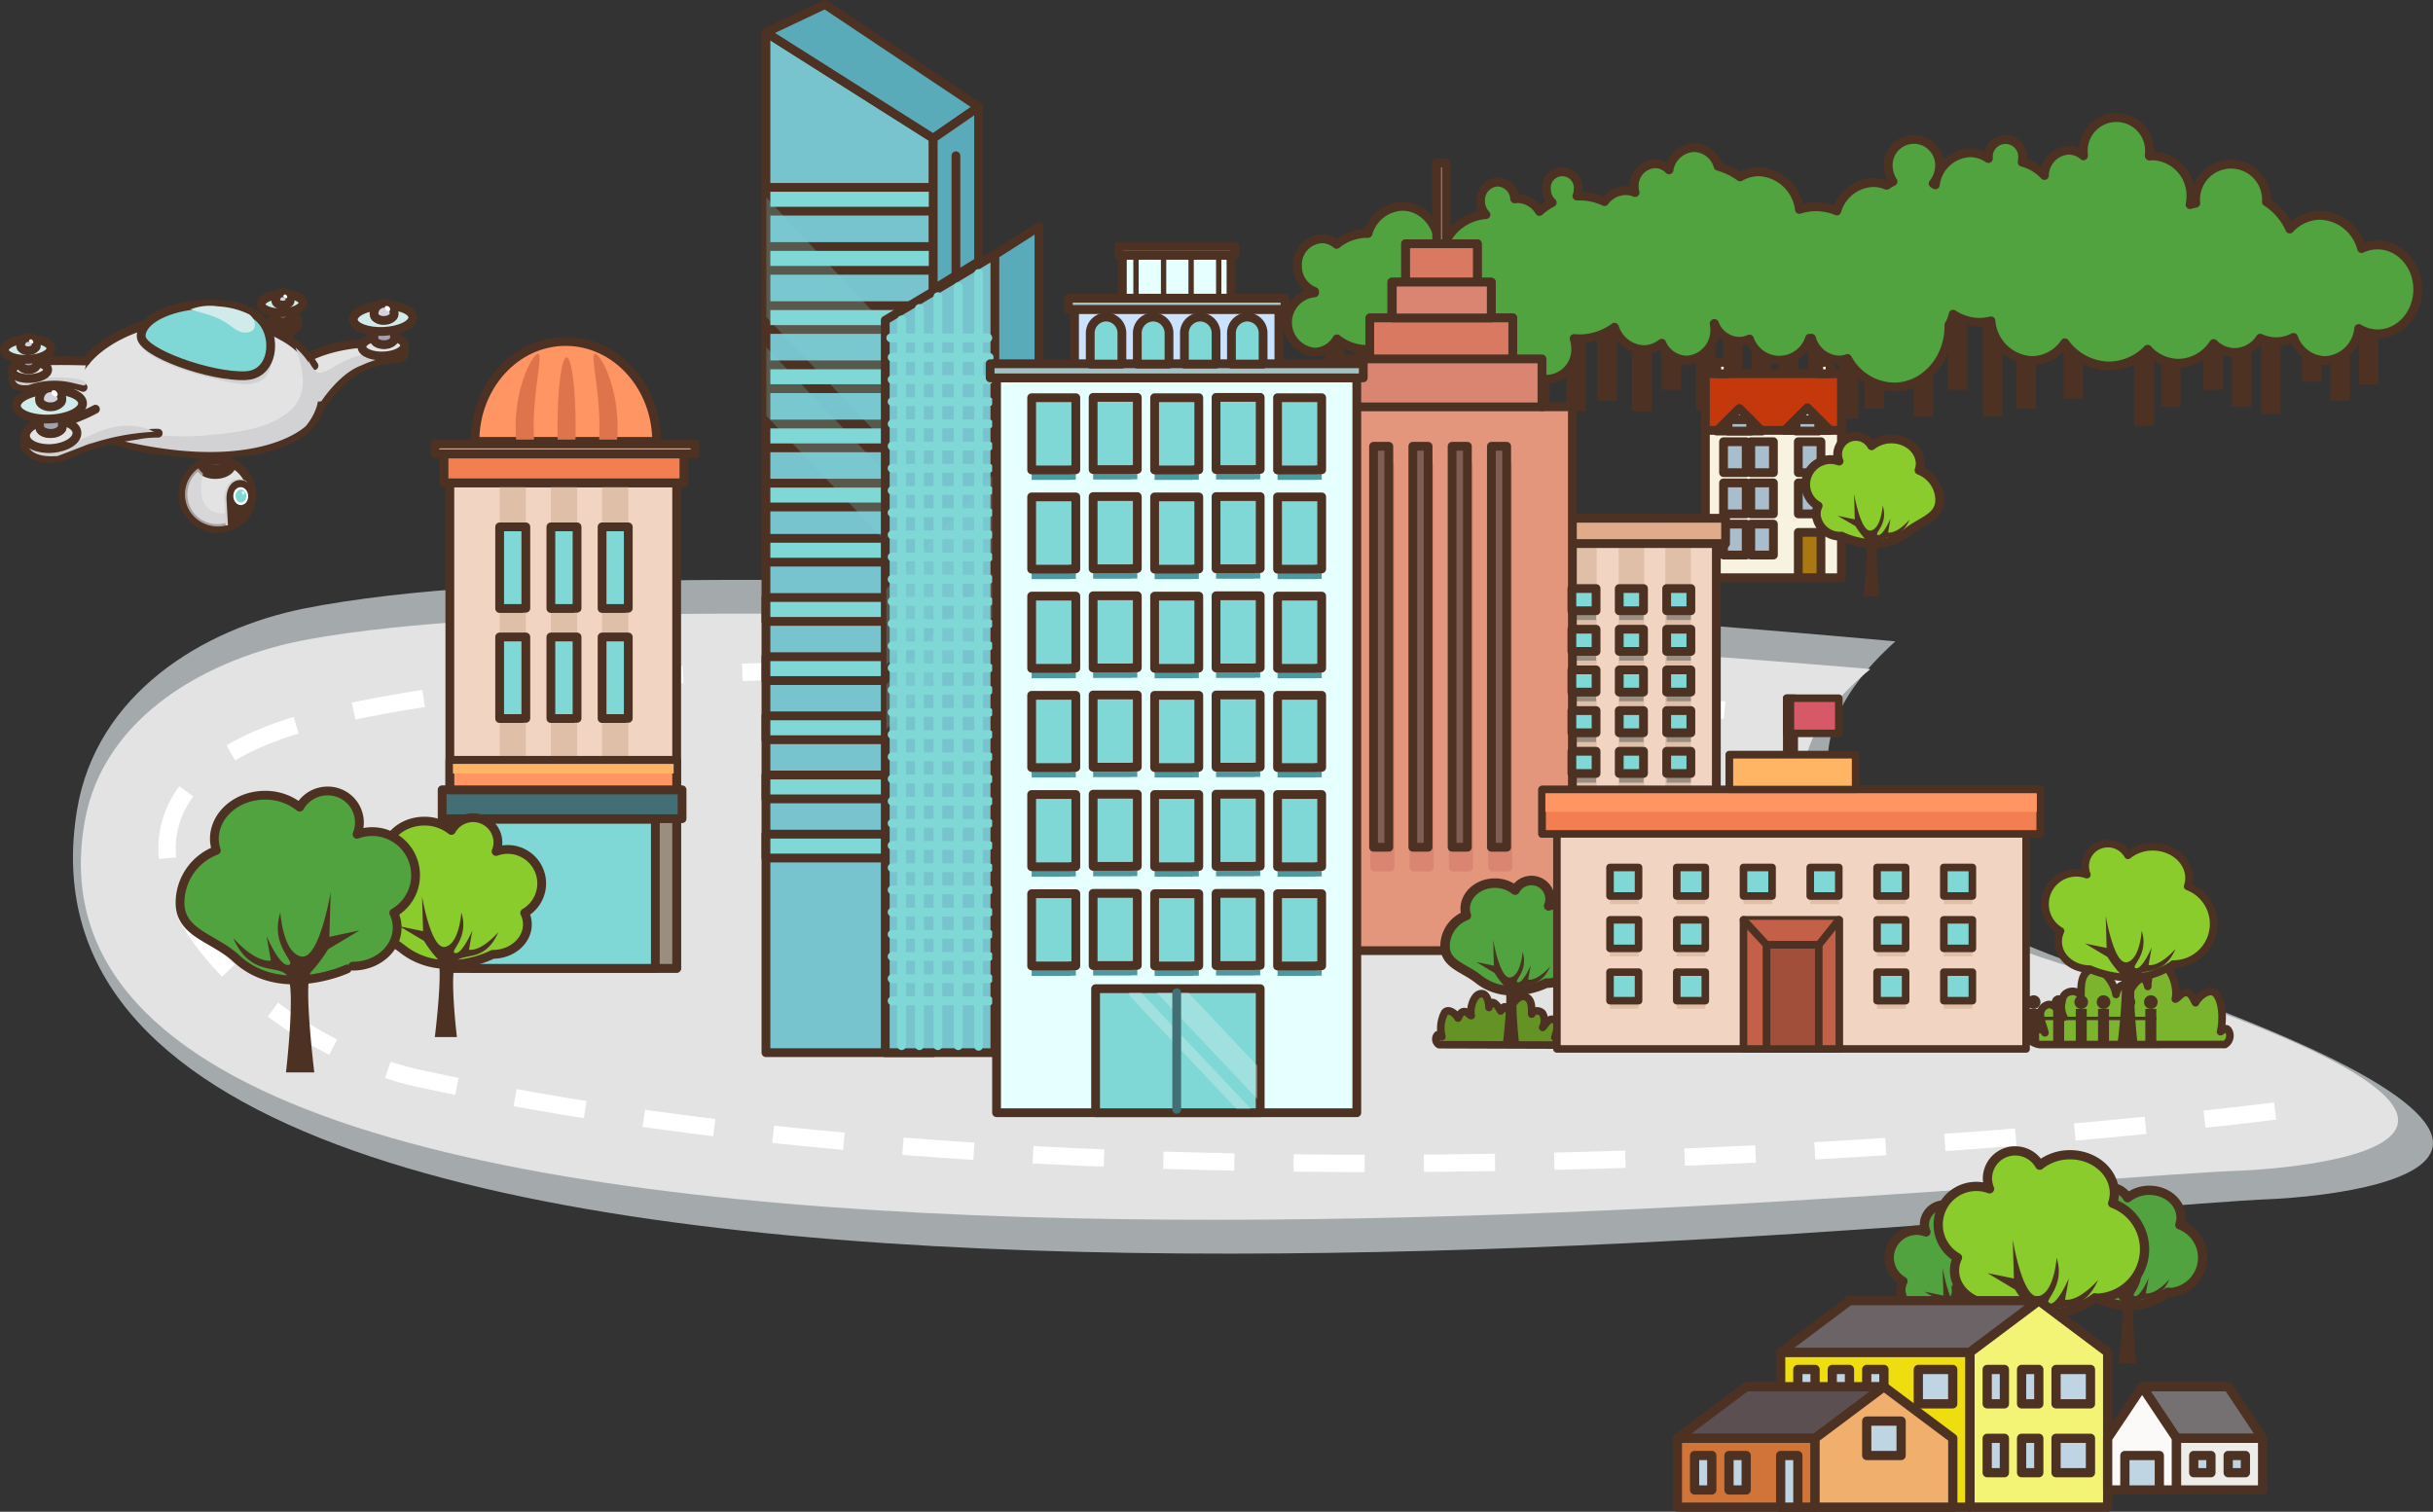 <svg xmlns="http://www.w3.org/2000/svg" viewBox="0 0 379.08 235.6">
    <rect x="0" y="0" width="379.08" height="235.6" fill="#333333" stroke="none"/>
    <defs>
        <style>.cls-1{isolation:isolate;}.cls-2{fill:#a4aaab;}.cls-3{fill:#e3e3e3;}.cls-4,.cls-55,.cls-57,.cls-62{fill:none;}.cls-4{stroke:#fff;stroke-miterlimit:10;stroke-width:2.7px;stroke-dasharray:11.08 9.23 11.08 9.23 11.08 9.23;}.cls-10,.cls-5,.cls-9{fill:#d2d2d4;}.cls-11,.cls-14,.cls-16,.cls-17,.cls-19,.cls-20,.cls-21,.cls-22,.cls-23,.cls-24,.cls-25,.cls-26,.cls-27,.cls-28,.cls-29,.cls-30,.cls-31,.cls-32,.cls-33,.cls-34,.cls-35,.cls-36,.cls-37,.cls-38,.cls-40,.cls-42,.cls-44,.cls-45,.cls-46,.cls-47,.cls-49,.cls-5,.cls-50,.cls-51,.cls-53,.cls-54,.cls-55,.cls-58,.cls-59,.cls-6,.cls-60,.cls-64,.cls-65,.cls-66,.cls-67,.cls-68,.cls-69,.cls-7,.cls-70,.cls-71,.cls-72,.cls-73,.cls-75{stroke:#4d3224;}.cls-11,.cls-14,.cls-16,.cls-17,.cls-19,.cls-20,.cls-21,.cls-22,.cls-23,.cls-24,.cls-25,.cls-26,.cls-27,.cls-28,.cls-29,.cls-30,.cls-31,.cls-32,.cls-33,.cls-34,.cls-35,.cls-36,.cls-37,.cls-38,.cls-40,.cls-42,.cls-43,.cls-44,.cls-45,.cls-46,.cls-47,.cls-49,.cls-5,.cls-50,.cls-51,.cls-53,.cls-54,.cls-55,.cls-57,.cls-58,.cls-59,.cls-6,.cls-60,.cls-62,.cls-64,.cls-65,.cls-66,.cls-67,.cls-68,.cls-69,.cls-7,.cls-70,.cls-71,.cls-72,.cls-73,.cls-75{stroke-linecap:round;stroke-linejoin:round;}.cls-11,.cls-14,.cls-16,.cls-17,.cls-19,.cls-20,.cls-33,.cls-34,.cls-35,.cls-36,.cls-37,.cls-38,.cls-40,.cls-42,.cls-43,.cls-44,.cls-45,.cls-46,.cls-47,.cls-49,.cls-5,.cls-50,.cls-51,.cls-53,.cls-54,.cls-55,.cls-57,.cls-58,.cls-59,.cls-6,.cls-60,.cls-62,.cls-7{stroke-width:1.37px;}.cls-6{fill:#e3e3e4;}.cls-7{fill:#a9a9a9;}.cls-11,.cls-8{fill:#4d3224;}.cls-9{opacity:0.69;}.cls-12{fill:#fff;}.cls-13,.cls-14,.cls-73{fill:#80d8d6;}.cls-15,.cls-17{fill:#d0ebea;}.cls-16{fill:#a1a2b0;}.cls-18{fill:#707078;}.cls-19{fill:#d2d2de;}.cls-20,.cls-21,.cls-66{fill:#50a33f;}.cls-21,.cls-22,.cls-23,.cls-24,.cls-25,.cls-26,.cls-27,.cls-28,.cls-29,.cls-30,.cls-31,.cls-32{stroke-width:1.44px;}.cls-22,.cls-37,.cls-75{fill:#8acc2b;}.cls-23{fill:#eedd0f;}.cls-24{fill:#5b4f52;}.cls-25{fill:#d07537;}.cls-26{fill:#f1af6d;}.cls-27{fill:#6b6365;}.cls-28{fill:#f3f376;}.cls-29{fill:#757072;}.cls-30{fill:#fbfaf9;}.cls-31{fill:#eeece9;}.cls-32{fill:#c0d5e4;}.cls-33{fill:#f8f3e0;}.cls-34{fill:#c5380c;}.cls-35{fill:#a9becd;}.cls-36{fill:#a97813;}.cls-38,.cls-67{fill:#f1d4c2;}.cls-39{fill:#e0bfa9;}.cls-40{fill:#e0ab8b;}.cls-41,.cls-49{fill:#9a8e80;}.cls-42{fill:#e4967d;}.cls-43,.cls-45{fill:#da8571;}.cls-43{stroke:#da8571;}.cls-44{fill:#da7962;}.cls-46{fill:#805c54;}.cls-47,.cls-74{fill:#ff9563;}.cls-48{fill:#de744c;}.cls-50{fill:#426e75;}.cls-51,.cls-70{fill:#f27e52;}.cls-52,.cls-71{fill:#ffb563;}.cls-53{fill:#77c4ce;}.cls-54{fill:#5aabb9;}.cls-56{opacity:0.23;mix-blend-mode:color-dodge;}.cls-57{stroke:#80d8d6;}.cls-58{fill:#e6ffff;}.cls-59{fill:#9fc2c4;}.cls-60{fill:#c9e2ff;}.cls-61{opacity:0.4;}.cls-62{stroke:#426e75;}.cls-63{fill:#4e98a0;}.cls-64{fill:#7bb52d;}.cls-64,.cls-65,.cls-67,.cls-68,.cls-69,.cls-70,.cls-71,.cls-72,.cls-73,.cls-75{stroke-width:1.18px;}.cls-65{fill:#659225;}.cls-66{stroke-width:1.48px;}.cls-68{fill:#d75968;}.cls-69{fill:#c46048;}.cls-72{fill:#a14f3b;}
        .AirCamera{
            -webkit-animation: AirCamera-An 4s linear infinite;
            animation: AirCamera-An 4s linear infinite;
        }
        @keyframes AirCamera-An{
            0%{
                -webkit-transform: rotate(-5deg) scale(1.2) translate(80px);
                transform: rotate(-5deg) scale(1.2) translate(80px);
            }
            50%{
                -webkit-transform: rotate(-5deg) scale(1.2) translate(0px);
                transform: rotate(-5deg) scale(1.2) translate(0px);
            }
            100%{
                -webkit-transform: rotate(-5deg) scale(1.2) translate(80px);
                transform: rotate(-5deg) scale(1.2) translate(80px);
            }
        }
        </style>
    </defs>
    <title>contact-islands-about</title>
    <g class="cls-1">
                <path class="cls-2" d="M47.36,94.84C31.64,98,15,108.08,12,126.23-4.56,226.7,310.82,188.6,354.11,186.86c.06,0,64.15-2.58-13.28-31.32,0,0-85.14-19.8-45.52-55.59C295.31,100,109.88,82.35,47.36,94.84Z"/>
                <path class="cls-3" d="M47.91,99.66c-15.43,2.83-31.75,11.92-34.69,28.24C-3.06,218.28,306.61,184,349.11,182.44c.06,0,63-2.32-13-28.17,0,0-83.59-17.81-44.69-50C291.38,104.26,109.31,88.43,47.91,99.66Z"/>
                <path class="cls-4" d="M268.71,110.67s-153-15-219,1.37C2.27,123.84,36,161.59,65,168c94.8,20.95,230.64,13.1,298.55,4"/>
                <rect class="cls-8" x="367.52" y="49.84" width="3.04" height="10.07"/>
                <rect class="cls-8" x="363.11" y="50.68" width="3.04" height="11.75"/>
                <rect class="cls-8" x="358.7" y="48.58" width="3.04" height="10.91"/>
                <rect class="cls-8" x="343.33" y="48.16" width="3.04" height="12.59"/>
                <rect class="cls-8" x="352.28" y="49.42" width="3.04" height="15.11"/>
                <rect class="cls-8" x="347.73" y="51.66" width="3.04" height="11.75"/>
                <rect class="cls-8" x="336.71" y="52.92" width="3.04" height="10.49"/>
                <rect class="cls-8" x="332.51" y="51.24" width="3.04" height="15.11"/>
                <rect class="cls-8" x="321.52" y="46.2" width="3.04" height="15.95"/>
                <rect class="cls-8" x="314.19" y="46.9" width="3.04" height="16.79"/>
                <rect class="cls-8" x="303.52" y="46.06" width="3.04" height="14.69"/>
                <rect class="cls-8" x="298.16" y="51.1" width="3.04" height="13.85"/>
                <rect class="cls-8" x="308.98" y="46.48" width="3.04" height="18.47"/>
                <rect class="cls-8" x="290.48" y="53.2" width="3.04" height="10.49"/>
                <rect class="cls-8" x="286.51" y="54.32" width="3.04" height="10.91"/>
                <rect class="cls-8" x="281.72" y="48.16" width="3.04" height="15.11"/>
                <rect class="cls-8" x="277.14" y="48.86" width="3.04" height="13.01"/>
                <rect class="cls-8" x="272.9" y="49" width="3.04" height="15.95"/>
                <rect class="cls-8" x="268.49" y="46.9" width="3.04" height="13.43"/>
                <rect class="cls-8" x="264.23" y="50.12" width="3.04" height="13.85"/>
                <rect class="cls-8" x="258.87" y="49" width="3.04" height="11.75"/>
                <rect class="cls-8" x="254.31" y="51.94" width="3.04" height="12.17"/>
                <rect class="cls-8" x="248.84" y="47.74" width="3.04" height="14.69"/>
                <rect class="cls-8" x="244.03" y="49.42" width="3.04" height="14.69"/>
                <rect class="cls-8" x="238.42" y="49" width="3.04" height="14.69"/>
                <rect class="cls-8" x="234.26" y="56" width="3.04" height="10.91"/>
                <rect class="cls-8" x="229.6" y="51.1" width="3.04" height="12.59"/>
                <rect class="cls-8" x="225.63" y="49.28" width="3.04" height="13.85"/>
                <rect class="cls-8" x="219.64" y="50.26" width="3.04" height="11.75"/>
                <rect class="cls-8" x="215.57" y="48.58" width="3.04" height="11.75"/>
                <rect class="cls-8" x="211.16" y="48.58" width="3.04" height="12.59"/>
                <rect class="cls-8" x="206.34" y="51.52" width="3.04" height="8.81"/>
                <path class="cls-20" d="M204.82,45.64h0c0-.08,0-.14,0-.22h0a4.17,4.17,0,0,1-2.66-4,4,4,0,0,1,3.81-4.2,3.56,3.56,0,0,1,2.28.86,7.62,7.62,0,0,1,4.75-1.7l.15,0a5.76,5.76,0,0,1,5.36-4.22c3.15,0,5.7,2.82,5.7,6.3,0,0,0,.08,0,.13a4.27,4.27,0,0,1,.51.3,7.69,7.69,0,0,1,6.8-5.44,3.08,3.08,0,0,1-.84-2.13,2.81,2.81,0,0,1,2.66-2.94A2.76,2.76,0,0,1,236,31a2.84,2.84,0,0,1,.42-.05,4.06,4.06,0,0,1,3.43,2,9.57,9.57,0,0,1,2-1.38,2.8,2.8,0,0,1-.9-2.09,2.48,2.48,0,1,1,4.94,0,2.87,2.87,0,0,1-.2,1.07l.39,0a9.21,9.21,0,0,1,3.91.87,4.21,4.21,0,0,1,3.31-1.71,4,4,0,0,1,1.46.3,3.54,3.54,0,0,1-.13-.93,3.41,3.41,0,0,1,3.23-3.56,3,3,0,0,1,2.19.95,4.11,4.11,0,0,1,3.9-3.47,4,4,0,0,1,3.74,2.91,11,11,0,0,1,3.43,1.66,5.93,5.93,0,0,1,2.9-.8,6.67,6.67,0,0,1,6.34,5.87,8.39,8.39,0,0,1,5.83.24,6.13,6.13,0,0,1,5.69-4.43,5.55,5.55,0,0,1,2.07.43,8.1,8.1,0,0,1,1-.59,4.67,4.67,0,0,1-.75-2.56,4,4,0,1,1,8,0,4.61,4.61,0,0,1-1,2.88l.34.2a5.68,5.68,0,0,1,5.41-5,5.13,5.13,0,0,1,2.86.9s0,0,0-.06a2.67,2.67,0,1,1,5.32,0,3.21,3.21,0,0,1-.06.63,7.21,7.21,0,0,1,3.47,2.07l0,0a4,4,0,0,1,3.78-3.94,3.5,3.5,0,0,1,2.3.88c0-.09,0-.17,0-.25a5.16,5.16,0,1,1,10.26,0c0,.08,0,.16,0,.25s.26,0,.4,0a6.18,6.18,0,0,1,6.08,6.29,7,7,0,0,1-.13,1.31c.29-.08.59-.16.89-.22v0a5.52,5.52,0,1,1,11-.21,9.55,9.55,0,0,1,3.64,4.23,6.45,6.45,0,0,1,4.74-2.13,6.92,6.92,0,0,1,6.46,5.18,5.73,5.73,0,0,1,2.47-.56c3.47,0,6.27,3.1,6.27,6.92s-2.8,6.93-6.27,6.93a5.74,5.74,0,0,1-2.93-.84,5.5,5.5,0,0,1-5.24,5,5.35,5.35,0,0,1-4.91-3.61,5.89,5.89,0,0,1-2.69.67,6,6,0,0,1-2.5-.55,4.8,4.8,0,0,1-4,2.23,4.67,4.67,0,0,1-3.26-1.39,6.65,6.65,0,0,1-5.48,3.07,6.52,6.52,0,0,1-4.8-2.18,8.45,8.45,0,0,1-6,2.6,8.61,8.61,0,0,1-6.9-3.61,6.27,6.27,0,0,1-5.08,2.77A6.7,6.7,0,0,1,310.21,50a7.65,7.65,0,0,1-1.8.23,7.54,7.54,0,0,1-4.1-1.26,5,5,0,0,1-.66,1.68c0,.07,0,.14,0,.21,0,5.22-3.83,9.45-8.55,9.45a8.39,8.39,0,0,1-7.24-4.44,4.17,4.17,0,0,1-1.32.24,4.62,4.62,0,0,1-4.29-3.4l-.31,0a4.94,4.94,0,0,1-9.36.12,3.87,3.87,0,0,1-1.62.36,4.2,4.2,0,0,1-3.83-2.77h-.05a6.11,6.11,0,0,1,.08.87,4.62,4.62,0,0,1-4.38,4.83,4.35,4.35,0,0,1-3.87-2.63,4.58,4.58,0,0,1-2.78,1A5,5,0,0,1,251.55,51a9.32,9.32,0,0,1-5.48,1.8,7,7,0,0,1-.81-.05,5.43,5.43,0,0,1,.24,1.52,4.62,4.62,0,0,1-4.37,4.83,4,4,0,0,1-2.2-.68,6.38,6.38,0,0,1-4.07,1.52c-3.55,0-6.43-3-6.78-6.81a5.35,5.35,0,0,1-3.49,1.35,5.68,5.68,0,0,1-5.12-3.58A7.89,7.89,0,0,1,213,54.46a7.62,7.62,0,0,1-4.69-1.65,4.09,4.09,0,0,1-3.49,2.07,4.64,4.64,0,0,1,0-9.24Z"/>
                <path class="cls-21" d="M337.66,201.43c.14-.11.35,0,.53,0a5.45,5.45,0,0,0,1.44-10.54,3.81,3.81,0,0,0,.19-1.12c0-2.36-2.21-4.27-4.94-4.27a5.41,5.41,0,0,0-3.38,1.16,3.11,3.11,0,0,0-5.82,1.47,3,3,0,0,0,.24,1.16,4.21,4.21,0,0,0-1.42-.26,4.25,4.25,0,0,0-2.17,7.94,3.3,3.3,0,0,0-.33,1.43,4.07,4.07,0,0,0,4.33,3.75S332.46,205.53,337.66,201.43Z"/>
                <path class="cls-8" d="M333.39,196.89s-.25,3.93-2,4.3-2.88-6.32-2.88-6.32l.12,4.36-2.94-.62,3.06,1.84a14.56,14.56,0,0,0,1.66,2.21c.8.8-.31,9.81-.31,9.81h2.76s-.92-8-.18-9.32,3.61.18,5.34-3.8c0,0-2,2.39-3.68,2.21l.43-2.39s-1.29,3-2.15,2.82S334.43,200.21,333.39,196.89Z"/>
                <path class="cls-21" d="M294.36,196a4.29,4.29,0,0,1,4.3-4.27,4.21,4.21,0,0,1,1.42.26,3,3,0,0,1-.24-1.16,3.11,3.11,0,0,1,5.82-1.47,5.41,5.41,0,0,1,3.38-1.16c2.73,0,4.95,1.91,4.95,4.27a3.82,3.82,0,0,1-.2,1.12,5.47,5.47,0,1,1-7.26,6.58,6.16,6.16,0,0,1-1.75.54,2.57,2.57,0,0,1,.05.4c0,2.06-1.94,3.74-4.33,3.74a4.07,4.07,0,0,1-4.33-3.74,3.2,3.2,0,0,1,.33-1.44A4.25,4.25,0,0,1,294.36,196Z"/>
                <path class="cls-8" d="M307.55,199.58s-.25,3.92-2,4.29-2.88-6.32-2.88-6.32l.13,4.36-2.95-.61,3.07,1.83a15,15,0,0,0,1.65,2.21c.8.8-.3,9.81-.3,9.81H307s-.93-8-.19-9.32,3.62.19,5.34-3.8c0,0-2,2.39-3.68,2.21l.43-2.39s-1.29,3-2.15,2.82S308.59,202.89,307.55,199.58Z"/>
                <path class="cls-22" d="M326.41,202.31a7.63,7.63,0,0,0,2.76-14.78,5.17,5.17,0,0,0,.27-1.57c0-3.3-3.1-6-6.92-6a7.51,7.51,0,0,0-4.72,1.63,4.36,4.36,0,0,0-3.8-2.23,4.31,4.31,0,0,0-4.34,4.28,4.24,4.24,0,0,0,.33,1.63,5.93,5.93,0,0,0-8,5.6,5.91,5.91,0,0,0,3,5.13,4.59,4.59,0,0,0-.46,2c0,2.9,2.71,5.25,6.05,5.25,0,0,8.68,4.17,15.84-1"/>
                <path class="cls-8" d="M320.44,196s-.35,5.49-2.84,6-4-8.84-4-8.84l.18,6.09-4.12-.85,4.29,2.57a20.28,20.28,0,0,0,2.32,3.09c1.11,1.11-.44,13.72-.44,13.72h3.86s-1.28-11.15-.25-13,5,.26,7.46-5.31c0,0-2.83,3.34-5.15,3.08l.6-3.34s-1.8,4.2-3,3.94S321.89,200.6,320.44,196Z"/>
                <rect class="cls-23" x="277.44" y="210.75" width="29.5" height="24.14"/>
                <polygon class="cls-24" points="261.35 224.15 272.07 216.11 293.53 216.11 282.8 224.15 261.35 224.15"/>
                <rect class="cls-25" x="261.35" y="224.15" width="21.45" height="10.73"/>
                <polygon class="cls-26" points="282.8 224.15 293.53 216.11 304.26 224.15 304.26 234.88 282.8 234.88 282.8 224.15"/>
                <polygon class="cls-27" points="277.44 210.75 288.16 202.7 317.67 202.7 306.94 210.75 277.44 210.75"/>
                <polygon class="cls-28" points="306.94 210.75 317.67 202.7 328.39 210.75 328.39 234.88 306.94 234.88 306.94 210.75"/>
                <polygon class="cls-29" points="333.76 216.11 339.12 224.15 352.53 224.15 347.17 216.11 333.76 216.11"/>
                <polygon class="cls-30" points="333.76 216.11 328.39 224.15 328.39 232.2 339.12 232.2 339.12 224.15 333.76 216.11"/>
                <rect class="cls-31" x="339.12" y="224.15" width="13.41" height="8.05"/>
                <rect class="cls-32" x="264.03" y="226.83" width="2.68" height="5.37"/>
                <rect class="cls-32" x="269.39" y="226.83" width="2.68" height="5.37"/>
                <rect class="cls-32" x="277.44" y="226.83" width="2.68" height="8.05"/>
                <rect class="cls-32" x="290.85" y="221.47" width="5.36" height="5.36"/>
                <rect class="cls-32" x="280.12" y="213.42" width="2.68" height="2.68"/>
                <rect class="cls-32" x="285.48" y="213.42" width="2.68" height="2.68"/>
                <rect class="cls-32" x="290.85" y="213.42" width="2.68" height="2.68"/>
                <rect class="cls-32" x="298.89" y="213.42" width="5.36" height="5.36"/>
                <rect class="cls-32" x="341.8" y="226.83" width="2.68" height="2.68"/>
                <rect class="cls-32" x="347.17" y="226.83" width="2.68" height="2.68"/>
                <rect class="cls-32" x="331.07" y="226.83" width="5.37" height="5.37"/>
                <rect class="cls-32" x="309.62" y="213.42" width="2.68" height="5.36"/>
                <rect class="cls-32" x="314.98" y="213.42" width="2.68" height="5.36"/>
                <rect class="cls-32" x="320.35" y="213.42" width="5.36" height="5.36"/>
                <rect class="cls-32" x="309.62" y="224.15" width="2.68" height="5.36"/>
                <rect class="cls-32" x="314.98" y="224.15" width="2.68" height="5.36"/>
                <rect class="cls-32" x="320.35" y="224.15" width="5.36" height="5.36"/>
                <rect class="cls-33" x="265.71" y="65.31" width="21.2" height="24.73"/>
                <rect class="cls-34" x="265.71" y="58.24" width="21.2" height="8.83"/>
                <rect class="cls-35" x="268.54" y="68.84" width="3.53" height="4.82"/>
                <rect class="cls-35" x="272.78" y="68.84" width="3.53" height="4.82"/>
                <rect class="cls-35" x="280.19" y="68.84" width="3.53" height="4.82"/>
                <rect class="cls-35" x="268.54" y="75.26" width="3.53" height="4.82"/>
                <rect class="cls-35" x="272.78" y="75.26" width="3.53" height="4.82"/>
                <rect class="cls-35" x="280.19" y="75.26" width="3.53" height="4.82"/>
                <rect class="cls-35" x="268.54" y="81.68" width="3.53" height="4.82"/>
                <rect class="cls-35" x="272.78" y="81.68" width="3.53" height="4.82"/>
                <rect class="cls-36" x="280.19" y="82.97" width="3.53" height="7.06"/>
                <polygon class="cls-33" points="267.48 67.18 271.01 63.65 274.54 67.18 267.48 67.18"/>
                <polygon class="cls-33" points="278.07 67.07 281.61 63.54 285.14 67.07 278.07 67.07"/>
                <rect class="cls-35" x="269.24" y="65.41" width="3.53" height="1.77"/>
                <rect class="cls-35" x="279.84" y="65.41" width="3.53" height="1.77"/>
                <rect class="cls-33" x="267.48" y="56.47" width="1.77" height="1.77"/>
                <rect class="cls-33" x="283.37" y="56.47" width="1.77" height="1.77"/>
                <path class="cls-37" d="M297.22,82.9c2.17-1.72,5-2.23,5-5A5,5,0,0,0,299,73.29a3.17,3.17,0,0,0,.18-1c0-2.14-2-3.88-4.49-3.88a4.9,4.9,0,0,0-3.08,1.06,2.82,2.82,0,0,0-5.29,1.33,2.68,2.68,0,0,0,.22,1.06,4,4,0,0,0-1.3-.24,3.89,3.89,0,0,0-3.9,3.88,3.85,3.85,0,0,0,1.94,3.34,3,3,0,0,0-.3,1.3,3.7,3.7,0,0,0,3.94,3.41S292.64,86.53,297.22,82.9Z"/>
                <path class="cls-8" d="M293.34,78.78s-.23,3.57-1.84,3.9-2.62-5.74-2.62-5.74l.11,4-2.68-.56L289.1,82a12.69,12.69,0,0,0,1.51,2c.72.72-.28,8.92-.28,8.92h2.51s-.84-7.25-.17-8.47,3.28.16,4.85-3.46c0,0-1.84,2.17-3.34,2l.38-2.18s-1.17,2.74-1.95,2.57S294.28,81.79,293.34,78.78Z"/>
                <polygon class="cls-38" points="260.68 84.35 260.68 80.77 244.91 80.77 244.91 84.35 238.17 84.35 238.17 148.15 267.42 148.15 267.42 84.35 260.68 84.35"/>
                <rect class="cls-39" x="259.47" y="84.71" width="3.97" height="62.77"/>
                <rect class="cls-39" x="252.2" y="84.71" width="3.97" height="62.77"/>
                <rect class="cls-39" x="244.81" y="84.71" width="3.97" height="62.77"/>
                <rect class="cls-40" x="237.42" y="80.77" width="31.44" height="3.94"/>
                <rect class="cls-41" x="246.04" y="94.12" width="1.51" height="1.54"/>
                <polygon class="cls-41" points="248.68 93.16 244.91 93.16 244.91 96.62 248.68 96.62 248.68 93.16 248.68 93.16"/>
                <rect class="cls-41" x="253.42" y="94.12" width="1.51" height="1.54"/>
                <polygon class="cls-41" points="256.07 93.16 252.29 93.16 252.29 96.62 256.07 96.62 256.07 93.16 256.07 93.16"/>
                <rect class="cls-41" x="260.81" y="94.12" width="1.51" height="1.54"/>
                <polygon class="cls-41" points="263.45 93.16 259.68 93.16 259.68 96.62 263.45 96.62 263.45 93.16 263.45 93.16"/>
                <rect class="cls-41" x="246.04" y="100.46" width="1.51" height="1.54"/>
                <polygon class="cls-41" points="248.68 99.5 244.91 99.5 244.91 102.96 248.68 102.96 248.68 99.5 248.68 99.5"/>
                <rect class="cls-41" x="253.42" y="100.46" width="1.51" height="1.54"/>
                <polygon class="cls-41" points="256.07 99.5 252.29 99.5 252.29 102.96 256.07 102.96 256.07 99.5 256.07 99.5"/>
                <rect class="cls-41" x="260.81" y="100.46" width="1.51" height="1.54"/>
                <polygon class="cls-41" points="263.45 99.5 259.68 99.5 259.68 102.96 263.45 102.96 263.45 99.5 263.45 99.5"/>
                <rect class="cls-41" x="246.04" y="106.8" width="1.51" height="1.54"/>
                <polygon class="cls-41" points="248.68 105.84 244.91 105.84 244.91 109.3 248.68 109.3 248.68 105.84 248.68 105.84"/>
                <rect class="cls-41" x="253.42" y="106.8" width="1.51" height="1.54"/>
                <polygon class="cls-41" points="256.07 105.84 252.29 105.84 252.29 109.3 256.07 109.3 256.07 105.84 256.07 105.84"/>
                <rect class="cls-41" x="260.81" y="106.8" width="1.51" height="1.54"/>
                <polygon class="cls-41" points="263.45 105.84 259.68 105.84 259.68 109.3 263.45 109.3 263.45 105.84 263.45 105.84"/>
                <rect class="cls-41" x="246.04" y="113.14" width="1.51" height="1.54"/>
                <polygon class="cls-41" points="248.68 112.18 244.91 112.18 244.91 115.64 248.68 115.64 248.68 112.18 248.68 112.18"/>
                <rect class="cls-41" x="253.42" y="113.14" width="1.51" height="1.54"/>
                <polygon class="cls-41" points="256.07 112.18 252.29 112.18 252.29 115.64 256.07 115.64 256.07 112.18 256.07 112.18"/>
                <rect class="cls-41" x="260.81" y="113.14" width="1.51" height="1.54"/>
                <polygon class="cls-41" points="263.45 112.18 259.68 112.18 259.68 115.64 263.45 115.64 263.45 112.18 263.45 112.18"/>
                <rect class="cls-41" x="246.04" y="119.48" width="1.51" height="1.54"/>
                <polygon class="cls-41" points="248.68 118.52 244.91 118.52 244.91 121.98 248.68 121.98 248.68 118.52 248.68 118.52"/>
                <rect class="cls-41" x="253.42" y="119.48" width="1.51" height="1.54"/>
                <polygon class="cls-41" points="256.07 118.52 252.29 118.52 252.29 121.98 256.07 121.98 256.07 118.52 256.07 118.52"/>
                <rect class="cls-41" x="260.81" y="119.48" width="1.51" height="1.54"/>
                <polygon class="cls-41" points="263.45 118.52 259.68 118.52 259.68 121.98 263.45 121.98 263.45 118.52 263.45 118.52"/>
                <rect class="cls-41" x="246.04" y="125.82" width="1.51" height="1.54"/>
                <polygon class="cls-41" points="248.68 124.86 244.91 124.86 244.91 128.32 248.68 128.32 248.68 124.86 248.68 124.86"/>
                <rect class="cls-41" x="253.42" y="125.82" width="1.51" height="1.54"/>
                <polygon class="cls-41" points="256.07 124.86 252.29 124.86 252.29 128.32 256.07 128.32 256.07 124.86 256.07 124.86"/>
                <rect class="cls-41" x="260.81" y="125.82" width="1.51" height="1.54"/>
                <polygon class="cls-41" points="263.45 124.86 259.68 124.86 259.68 128.32 263.45 128.32 263.45 124.86 263.45 124.86"/>
                <polygon class="cls-42" points="240.26 63.4 240.26 56.19 235.7 56.19 235.7 49.54 232.35 49.54 232.35 43.97 230.18 43.97 230.18 37.99 225.34 37.99 225.34 25.4 223.85 25.4 223.85 37.99 219.01 37.99 219.01 43.97 216.84 43.97 216.84 49.54 213.49 49.54 213.49 56.19 208.93 56.19 208.93 63.4 204.2 63.4 204.2 148.15 244.99 148.15 244.99 63.4 240.26 63.4"/>
                <rect class="cls-43" x="214.19" y="72.65" width="2.38" height="62.49"/>
                <rect class="cls-43" x="220.31" y="72.65" width="2.38" height="62.49"/>
                <rect class="cls-43" x="226.43" y="72.65" width="2.38" height="62.49"/>
                <rect class="cls-43" x="232.55" y="72.65" width="2.38" height="62.49"/>
                <rect class="cls-44" x="219.01" y="37.99" width="11.17" height="5.98"/>
                <rect class="cls-44" x="213.42" y="49.55" width="22.28" height="6.64"/>
                <rect class="cls-45" x="216.93" y="43.97" width="15.42" height="5.58"/>
                <rect class="cls-45" x="209.21" y="55.93" width="31.04" height="7.48"/>
                <rect class="cls-46" x="214.87" y="70.34" width="0.66" height="60.92"/>
                <polygon class="cls-46" points="216.39 69.55 214.01 69.55 214.01 132.04 216.39 132.04 216.39 69.55 216.39 69.55"/>
                <rect class="cls-46" x="220.99" y="70.34" width="0.66" height="60.92"/>
                <polygon class="cls-46" points="222.51 69.55 220.13 69.55 220.13 132.04 222.51 132.04 222.51 69.55 222.51 69.55"/>
                <rect class="cls-46" x="227.11" y="70.34" width="0.67" height="60.92"/>
                <polygon class="cls-46" points="228.63 69.55 226.25 69.55 226.25 132.04 228.63 132.04 228.63 69.55 228.63 69.55"/>
                <rect class="cls-46" x="233.23" y="70.34" width="0.66" height="60.92"/>
                <polygon class="cls-46" points="234.75 69.55 232.37 69.55 232.37 132.04 234.75 132.04 234.75 69.55 234.75 69.55"/>
                <rect class="cls-14" x="246.04" y="92.68" width="1.51" height="1.54"/>
                <polygon class="cls-14" points="248.68 91.72 244.91 91.72 244.91 95.18 248.68 95.18 248.68 91.72 248.68 91.72"/>
                <rect class="cls-14" x="253.42" y="92.68" width="1.51" height="1.54"/>
                <polygon class="cls-14" points="256.07 91.72 252.29 91.72 252.29 95.18 256.07 95.18 256.07 91.72 256.07 91.72"/>
                <rect class="cls-14" x="260.81" y="92.68" width="1.51" height="1.54"/>
                <polygon class="cls-14" points="263.45 91.72 259.68 91.72 259.68 95.18 263.45 95.18 263.45 91.72 263.45 91.72"/>
                <rect class="cls-14" x="246.04" y="99.02" width="1.51" height="1.54"/>
                <polygon class="cls-14" points="248.68 98.06 244.91 98.06 244.91 101.52 248.68 101.52 248.68 98.06 248.68 98.06"/>
                <rect class="cls-14" x="253.42" y="99.02" width="1.51" height="1.54"/>
                <polygon class="cls-14" points="256.07 98.06 252.29 98.06 252.29 101.52 256.07 101.52 256.07 98.06 256.07 98.06"/>
                <rect class="cls-14" x="260.81" y="99.02" width="1.51" height="1.54"/>
                <polygon class="cls-14" points="263.45 98.06 259.68 98.06 259.68 101.52 263.45 101.52 263.45 98.06 263.45 98.06"/>
                <rect class="cls-14" x="246.04" y="105.36" width="1.51" height="1.54"/>
                <polygon class="cls-14" points="248.68 104.4 244.91 104.4 244.91 107.86 248.68 107.86 248.68 104.4 248.68 104.4"/>
                <rect class="cls-14" x="253.42" y="105.36" width="1.51" height="1.54"/>
                <polygon class="cls-14" points="256.07 104.4 252.29 104.4 252.29 107.86 256.07 107.86 256.07 104.4 256.07 104.4"/>
                <rect class="cls-14" x="260.81" y="105.36" width="1.51" height="1.54"/>
                <polygon class="cls-14" points="263.45 104.4 259.68 104.4 259.68 107.86 263.45 107.86 263.45 104.4 263.45 104.4"/>
                <rect class="cls-14" x="246.04" y="111.7" width="1.51" height="1.54"/>
                <polygon class="cls-14" points="248.68 110.74 244.91 110.74 244.91 114.2 248.68 114.2 248.68 110.74 248.68 110.74"/>
                <rect class="cls-14" x="253.42" y="111.7" width="1.51" height="1.54"/>
                <polygon class="cls-14" points="256.07 110.74 252.29 110.74 252.29 114.2 256.07 114.2 256.07 110.74 256.07 110.74"/>
                <rect class="cls-14" x="260.81" y="111.7" width="1.51" height="1.54"/>
                <polygon class="cls-14" points="263.45 110.74 259.68 110.74 259.68 114.2 263.45 114.2 263.45 110.74 263.45 110.74"/>
                <rect class="cls-14" x="246.04" y="118.04" width="1.51" height="1.54"/>
                <polygon class="cls-14" points="248.68 117.08 244.91 117.08 244.91 120.54 248.68 120.54 248.68 117.08 248.68 117.08"/>
                <rect class="cls-14" x="253.42" y="118.04" width="1.51" height="1.54"/>
                <polygon class="cls-14" points="256.07 117.08 252.29 117.08 252.29 120.54 256.07 120.54 256.07 117.08 256.07 117.08"/>
                <rect class="cls-14" x="260.81" y="118.04" width="1.51" height="1.54"/>
                <polygon class="cls-14" points="263.45 117.08 259.68 117.08 259.68 120.54 263.45 120.54 263.45 117.08 263.45 117.08"/>
                <rect class="cls-14" x="246.04" y="124.38" width="1.51" height="1.54"/>
                <polygon class="cls-14" points="248.68 123.42 244.91 123.42 244.91 126.88 248.68 126.88 248.68 123.42 248.68 123.42"/>
                <rect class="cls-14" x="253.42" y="124.38" width="1.51" height="1.54"/>
                <polygon class="cls-14" points="256.07 123.42 252.29 123.42 252.29 126.88 256.07 126.88 256.07 123.42 256.07 123.42"/>
                <rect class="cls-14" x="260.81" y="124.38" width="1.51" height="1.54"/>
                <polygon class="cls-14" points="263.45 123.42 259.68 123.42 259.68 126.88 263.45 126.88 263.45 123.42 263.45 123.42"/>
                <path class="cls-47" d="M88.14,53.22c7.83,0,14.17,7,14.17,15.57H74C74,60.19,80.31,53.22,88.14,53.22Z"/>
                <path class="cls-48" d="M86.86,66.48c0,6,.64,10.8,1.42,10.8s1.41-4.84,1.41-10.8-.63-10.8-1.41-10.8S86.86,60.51,86.86,66.48Z"/>
                <path class="cls-48" d="M93.4,66.48c0,6.06-1.49,11-.75,11.32s3.6-4.56,3.58-11.32-2.91-11.69-3.58-11.32S93.4,60.41,93.4,66.48Z"/>
                <path class="cls-48" d="M83.15,66.48c0,6.06,1.49,11,.75,11.32s-3.6-4.56-3.57-11.32,2.9-11.69,3.57-11.32S83.15,60.41,83.15,66.48Z"/>
                <polygon class="cls-38" points="74.19 75.25 70.09 75.25 70.09 150.91 105.43 150.91 105.43 75.25 101.33 75.25 74.19 75.25"/>
                <rect class="cls-39" x="93.81" y="75.67" width="4.07" height="42.4" transform="translate(191.7 193.74) rotate(180)"/>
                <rect class="cls-39" x="85.83" y="75.67" width="4.07" height="42.4" transform="translate(175.74 193.74) rotate(180)"/>
                <rect class="cls-39" x="77.85" y="75.67" width="4.07" height="42.4" transform="translate(159.78 193.74) rotate(180)"/>
                <rect class="cls-49" x="70.09" y="123.09" width="35.33" height="27.82" transform="translate(175.52 274) rotate(180)"/>
                <polygon class="cls-14" points="81.4 94.83 77.85 94.83 77.85 94.79 77.85 82.77 77.85 82.11 81.93 82.11 81.93 94.79 81.4 94.79 81.4 94.83"/>
                <polygon class="cls-14" points="81.39 111.98 77.85 111.98 77.85 111.95 77.85 99.93 77.85 99.27 81.93 99.27 81.93 111.95 81.39 111.95 81.39 111.98"/>
                <polygon class="cls-14" points="89.38 94.83 85.83 94.83 85.83 94.79 85.83 82.77 85.83 82.11 89.91 82.11 89.91 94.79 89.38 94.79 89.38 94.83"/>
                <polygon class="cls-14" points="89.38 111.98 85.83 111.98 85.83 111.95 85.83 99.93 85.83 99.27 89.91 99.27 89.91 111.95 89.38 111.95 89.38 111.98"/>
                <polygon class="cls-14" points="97.36 94.83 93.81 94.83 93.81 94.79 93.81 82.77 93.81 82.11 97.89 82.11 97.89 94.79 97.36 94.79 97.36 94.83"/>
                <polygon class="cls-14" points="97.36 111.98 93.81 111.98 93.81 111.95 93.81 99.93 93.81 99.27 97.89 99.27 97.89 111.95 97.36 111.95 97.36 111.98"/>
                <rect class="cls-14" x="73.4" y="127.69" width="28.71" height="23.22" transform="translate(175.51 278.6) rotate(180)"/>
                <rect class="cls-50" x="68.89" y="123.09" width="37.38" height="4.51" transform="translate(175.16 250.68) rotate(180)"/>
                <rect class="cls-51" x="69.18" y="70.75" width="37.38" height="4.51" transform="translate(175.74 146) rotate(180)"/>
                <rect class="cls-47" x="67.77" y="69.2" width="40.51" height="1.55" transform="translate(176.05 139.94) rotate(180)"/>
                <rect class="cls-47" x="70.09" y="118.49" width="35.33" height="4.6" transform="translate(175.52 241.58) rotate(180)"/>
                <rect class="cls-52" x="70.58" y="119.04" width="34.39" height="1.49" transform="translate(175.54 239.58) rotate(180)"/>
                <polygon class="cls-53" points="145.4 164.05 119.34 164.05 119.34 5.05 145.4 21.55 145.4 164.05"/>
                <rect class="cls-14" x="121.38" y="30.55" width="22.14" height="1"/>
                <polygon class="cls-14" points="145.55 29.2 119.34 29.2 119.34 32.91 145.55 32.91 145.55 29.2 145.55 29.2"/>
                <rect class="cls-14" x="121.38" y="39.77" width="22.14" height="1"/>
                <polygon class="cls-14" points="145.55 38.42 119.34 38.42 119.34 42.13 145.55 42.13 145.55 38.42 145.55 38.42"/>
                <rect class="cls-14" x="121.38" y="48.99" width="22.14" height="1"/>
                <polygon class="cls-14" points="145.55 47.64 119.34 47.64 119.34 51.35 145.55 51.35 145.55 47.64 145.55 47.64"/>
                <rect class="cls-14" x="121.38" y="58.21" width="22.14" height="1"/>
                <polygon class="cls-14" points="145.55 56.86 119.34 56.86 119.34 60.57 145.55 60.57 145.55 56.86 145.55 56.86"/>
                <rect class="cls-14" x="121.38" y="67.43" width="22.14" height="1"/>
                <polygon class="cls-14" points="145.55 66.08 119.34 66.08 119.34 69.79 145.55 69.79 145.55 66.08 145.55 66.08"/>
                <rect class="cls-14" x="121.38" y="76.65" width="22.14" height="1"/>
                <polygon class="cls-14" points="145.55 75.3 119.34 75.3 119.34 79.01 145.55 79.01 145.55 75.3 145.55 75.3"/>
                <rect class="cls-14" x="121.38" y="85.26" width="22.14" height="1"/>
                <polygon class="cls-14" points="145.55 83.9 119.34 83.9 119.34 87.61 145.55 87.61 145.55 83.9 145.55 83.9"/>
                <rect class="cls-14" x="121.38" y="94.48" width="22.14" height="1"/>
                <polygon class="cls-14" points="145.55 93.12 119.34 93.12 119.34 96.84 145.55 96.84 145.55 93.12 145.55 93.12"/>
                <rect class="cls-14" x="121.38" y="103.7" width="22.14" height="1"/>
                <polygon class="cls-14" points="145.55 102.34 119.34 102.34 119.34 106.06 145.55 106.06 145.55 102.34 145.55 102.34"/>
                <rect class="cls-14" x="121.38" y="112.92" width="22.14" height="1"/>
                <polygon class="cls-14" points="145.55 111.56 119.34 111.56 119.34 115.28 145.55 115.28 145.55 111.56 145.55 111.56"/>
                <rect class="cls-14" x="121.38" y="122.14" width="22.14" height="1"/>
                <polygon class="cls-14" points="145.55 120.78 119.34 120.78 119.34 124.5 145.55 124.5 145.55 120.78 145.55 120.78"/>
                <rect class="cls-14" x="121.38" y="131.36" width="22.14" height="1"/>
                <polygon class="cls-14" points="145.55 130 119.34 130 119.34 133.72 145.55 133.72 145.55 130 145.55 130"/>
                <polygon class="cls-54" points="119.34 5.05 128.55 0.69 152.47 16.67 145.4 21.55 119.34 5.05"/>
                <polygon class="cls-54" points="152.47 16.67 152.47 40.77 145.4 45.12 145.4 21.55 152.47 16.67"/>
                <line class="cls-55" x1="148.94" y1="24.27" x2="148.94" y2="42.62"/>
                <g class="cls-56">
                    <polygon class="cls-13" points="119.4 64.81 119.4 54.13 145.35 81.46 145.35 92.13 119.4 64.81"/>
                    <polygon class="cls-13" points="145.35 58.6 145.35 76.73 119.4 49.41 119.4 30.78 145.35 58.6"/>
                </g>
                <polygon class="cls-53" points="137.93 164.05 161.88 164.05 161.88 35.6 137.93 49.9 137.93 164.05"/>
                <polygon class="cls-54" points="155.01 39.71 155.01 164.05 161.88 164.05 161.88 35.32 155.01 39.71"/>
                <line class="cls-57" x1="140.48" y1="49.86" x2="140.48" y2="162.96"/>
                <line class="cls-57" x1="143.25" y1="48.07" x2="143.25" y2="162.96"/>
                <line class="cls-57" x1="146.13" y1="46.23" x2="146.13" y2="162.96"/>
                <line class="cls-57" x1="149.3" y1="44.69" x2="149.3" y2="162.96"/>
                <line class="cls-57" x1="152.47" y1="42.62" x2="152.47" y2="163.05"/>
                <line class="cls-57" x1="138.79" y1="52.66" x2="153.91" y2="52.66"/>
                <line class="cls-57" x1="139" y1="55.69" x2="154.12" y2="55.69"/>
                <line class="cls-57" x1="139" y1="59.15" x2="154.12" y2="59.15"/>
                <line class="cls-57" x1="139" y1="62.6" x2="154.12" y2="62.6"/>
                <line class="cls-57" x1="139" y1="66.06" x2="154.12" y2="66.06"/>
                <line class="cls-57" x1="139" y1="69.52" x2="154.12" y2="69.52"/>
                <line class="cls-57" x1="139" y1="72.98" x2="154.12" y2="72.98"/>
                <line class="cls-57" x1="139" y1="76.44" x2="154.12" y2="76.44"/>
                <line class="cls-57" x1="139" y1="79.9" x2="154.12" y2="79.9"/>
                <line class="cls-57" x1="139" y1="83.35" x2="154.12" y2="83.35"/>
                <line class="cls-57" x1="139" y1="86.81" x2="154.12" y2="86.81"/>
                <line class="cls-57" x1="139" y1="90.27" x2="154.12" y2="90.27"/>
                <line class="cls-57" x1="139" y1="93.73" x2="154.12" y2="93.73"/>
                <line class="cls-57" x1="139" y1="97.19" x2="154.12" y2="97.19"/>
                <line class="cls-57" x1="139" y1="100.65" x2="154.12" y2="100.65"/>
                <line class="cls-57" x1="139" y1="104.1" x2="154.12" y2="104.1"/>
                <line class="cls-57" x1="139" y1="107.56" x2="154.12" y2="107.56"/>
                <line class="cls-57" x1="139" y1="111.02" x2="154.12" y2="111.02"/>
                <line class="cls-57" x1="139" y1="114.48" x2="154.12" y2="114.48"/>
                <line class="cls-57" x1="139" y1="117.94" x2="154.12" y2="117.94"/>
                <line class="cls-57" x1="139" y1="121.4" x2="154.12" y2="121.4"/>
                <line class="cls-57" x1="139" y1="124.86" x2="154.12" y2="124.86"/>
                <line class="cls-57" x1="139" y1="128.31" x2="154.12" y2="128.31"/>
                <line class="cls-57" x1="139" y1="131.77" x2="154.12" y2="131.77"/>
                <line class="cls-57" x1="139" y1="135.23" x2="154.12" y2="135.23"/>
                <line class="cls-57" x1="139" y1="138.69" x2="154.12" y2="138.69"/>
                <line class="cls-57" x1="139" y1="142.15" x2="154.12" y2="142.15"/>
                <line class="cls-57" x1="139" y1="145.61" x2="154.12" y2="145.61"/>
                <line class="cls-57" x1="139" y1="149.06" x2="154.12" y2="149.06"/>
                <line class="cls-57" x1="139" y1="152.52" x2="154.12" y2="152.52"/>
                <line class="cls-57" x1="139" y1="155.98" x2="154.12" y2="155.98"/>
                <g class="cls-56">
                    <polygon class="cls-13" points="155.01 95.85 155.01 88.9 138.11 106.69 138.11 113.64 155.01 95.85"/>
                    <polygon class="cls-13" points="138.11 91.81 138.11 103.62 155.01 85.83 155.01 73.7 138.11 91.81"/>
                </g>
                <rect class="cls-58" x="174.87" y="39.78" width="16.93" height="13.96"/>
                <rect class="cls-59" x="174.29" y="38.37" width="18.09" height="1.4"/>
                <rect class="cls-60" x="167.42" y="48.21" width="31.84" height="13.96"/>
                <rect class="cls-59" x="166.46" y="46.47" width="33.75" height="1.75"/>
                <rect class="cls-58" x="155.27" y="58.88" width="56.13" height="114.53"/>
                <rect class="cls-59" x="154.27" y="56.69" width="58.14" height="2.2"/>
                <path class="cls-14" d="M194.34,49.41A2.5,2.5,0,0,1,196.8,52v4.74h-4.93V52A2.5,2.5,0,0,1,194.34,49.41Z"/>
                <path class="cls-14" d="M187,49.41A2.51,2.51,0,0,1,189.47,52v4.74h-4.93V52A2.5,2.5,0,0,1,187,49.41Z"/>
                <path class="cls-14" d="M179.67,49.41A2.51,2.51,0,0,1,182.14,52v4.74H177.2V52A2.51,2.51,0,0,1,179.67,49.41Z"/>
                <path class="cls-14" d="M172.34,49.41A2.5,2.5,0,0,1,174.8,52v4.74h-4.93V52A2.51,2.51,0,0,1,172.34,49.41Z"/>
                <rect class="cls-8" x="189.47" y="39.44" width="0.83" height="7.31"/>
                <rect class="cls-8" x="185.17" y="39.44" width="0.83" height="7.31"/>
                <rect class="cls-8" x="180.88" y="39.44" width="0.83" height="7.31"/>
                <rect class="cls-8" x="176.58" y="39.44" width="0.83" height="7.31"/>
                <rect class="cls-14" x="170.7" y="154.08" width="25.65" height="19.33" transform="translate(367.05 327.49) rotate(180)"/>
                <g class="cls-61">
                    <polygon class="cls-15" points="175.95 155.14 175.95 154.7 177.81 154.7 194.9 172.79 192.63 172.79 175.95 155.14"/>
                    <polygon class="cls-15" points="195.88 166.06 195.88 171.25 180.25 154.7 185.15 154.7 195.88 166.06"/>
                </g>
                <line class="cls-62" x1="183.34" y1="154.71" x2="183.34" y2="172.89"/>
                <polygon class="cls-63" points="205.93 74.76 205.03 74.76 205.03 74.79 199.05 74.79 199.05 74.76 199.05 64.12 199.05 63.53 205.93 63.53 205.93 74.76"/>
                <polygon class="cls-63" points="196.35 74.7 195.46 74.7 195.46 74.73 189.47 74.73 189.47 74.7 189.47 64.06 189.47 63.48 196.35 63.48 196.35 74.7"/>
                <polygon class="cls-63" points="177.2 74.7 176.31 74.7 176.31 74.73 170.32 74.73 170.32 74.7 170.32 64.06 170.32 63.48 177.2 63.48 177.2 74.7"/>
                <polygon class="cls-63" points="167.62 63.53 167.62 74.76 166.73 74.76 166.73 74.79 160.74 74.79 160.74 74.76 160.74 64.12 160.74 63.53 167.62 63.53"/>
                <polygon class="cls-63" points="185.88 74.79 179.9 74.79 179.9 74.76 179.9 64.12 179.9 63.53 186.78 63.53 186.78 74.76 185.88 74.76 185.88 74.79"/>
                <polygon class="cls-63" points="205.93 90.22 205.03 90.22 205.03 90.25 199.05 90.25 199.05 90.22 199.05 79.58 199.05 78.99 205.93 78.99 205.93 90.22"/>
                <polygon class="cls-63" points="196.35 90.16 195.46 90.16 195.46 90.19 189.47 90.19 189.47 90.16 189.47 79.53 189.47 78.94 196.35 78.94 196.35 90.16"/>
                <polygon class="cls-63" points="177.2 90.16 176.31 90.16 176.31 90.19 170.32 90.19 170.32 90.16 170.32 79.53 170.32 78.94 177.2 78.94 177.2 90.16"/>
                <polygon class="cls-63" points="167.62 78.99 167.62 90.22 166.73 90.22 166.73 90.25 160.74 90.25 160.74 90.22 160.74 79.58 160.74 78.99 167.62 78.99"/>
                <polygon class="cls-63" points="185.88 90.25 179.9 90.25 179.9 90.22 179.9 79.58 179.9 78.99 186.78 78.99 186.78 90.22 185.88 90.22 185.88 90.25"/>
                <polygon class="cls-63" points="205.93 105.68 205.03 105.68 205.03 105.71 199.05 105.71 199.05 105.68 199.05 95.04 199.05 94.45 205.93 94.45 205.93 105.68"/>
                <polygon class="cls-63" points="196.35 105.62 195.46 105.62 195.46 105.65 189.47 105.65 189.47 105.62 189.47 94.98 189.47 94.39 196.35 94.39 196.35 105.62"/>
                <polygon class="cls-63" points="177.2 105.62 176.31 105.62 176.31 105.65 170.32 105.65 170.32 105.62 170.32 94.98 170.32 94.39 177.2 94.39 177.2 105.62"/>
                <polygon class="cls-63" points="167.62 94.45 167.62 105.68 166.73 105.68 166.73 105.71 160.74 105.71 160.74 105.68 160.74 95.04 160.74 94.45 167.62 94.45"/>
                <polygon class="cls-63" points="185.88 105.71 179.9 105.71 179.9 105.68 179.9 95.04 179.9 94.45 186.78 94.45 186.78 105.68 185.88 105.68 185.88 105.71"/>
                <polygon class="cls-63" points="205.93 121.14 205.03 121.14 205.03 121.17 199.05 121.17 199.05 121.14 199.05 110.5 199.05 109.91 205.93 109.91 205.93 121.14"/>
                <polygon class="cls-63" points="196.35 121.08 195.46 121.08 195.46 121.11 189.47 121.11 189.47 121.08 189.47 110.44 189.47 109.85 196.35 109.85 196.35 121.08"/>
                <polygon class="cls-63" points="177.2 121.08 176.31 121.08 176.31 121.11 170.32 121.11 170.32 121.08 170.32 110.44 170.32 109.85 177.2 109.85 177.2 121.08"/>
                <polygon class="cls-63" points="167.62 109.91 167.62 121.14 166.73 121.14 166.73 121.17 160.74 121.17 160.74 121.14 160.74 110.5 160.74 109.91 167.62 109.91"/>
                <polygon class="cls-63" points="185.88 121.17 179.9 121.17 179.9 121.14 179.9 110.5 179.9 109.91 186.78 109.91 186.78 121.14 185.88 121.14 185.88 121.17"/>
                <polygon class="cls-63" points="205.93 136.59 205.03 136.59 205.03 136.63 199.05 136.63 199.05 136.59 199.05 125.95 199.05 125.37 205.93 125.37 205.93 136.59"/>
                <polygon class="cls-63" points="196.35 136.54 195.46 136.54 195.46 136.57 189.47 136.57 189.47 136.54 189.47 125.9 189.47 125.31 196.35 125.31 196.35 136.54"/>
                <polygon class="cls-63" points="177.2 136.54 176.31 136.54 176.31 136.57 170.32 136.57 170.32 136.54 170.32 125.9 170.32 125.31 177.2 125.31 177.2 136.54"/>
                <polygon class="cls-63" points="167.62 125.37 167.62 136.59 166.73 136.59 166.73 136.63 160.74 136.63 160.74 136.59 160.74 125.95 160.74 125.37 167.62 125.37"/>
                <polygon class="cls-63" points="185.88 136.63 179.9 136.63 179.9 136.59 179.9 125.95 179.9 125.37 186.78 125.37 186.78 136.59 185.88 136.59 185.88 136.63"/>
                <polygon class="cls-63" points="205.93 152.05 205.03 152.05 205.03 152.09 199.05 152.09 199.05 152.05 199.05 141.41 199.05 140.83 205.93 140.83 205.93 152.05"/>
                <polygon class="cls-63" points="196.35 152 195.46 152 195.46 152.03 189.47 152.03 189.47 152 189.47 141.36 189.47 140.77 196.35 140.77 196.35 152"/>
                <polygon class="cls-63" points="177.2 152 176.31 152 176.31 152.03 170.32 152.03 170.32 152 170.32 141.36 170.32 140.77 177.2 140.77 177.2 152"/>
                <polygon class="cls-63" points="167.62 140.83 167.62 152.05 166.73 152.05 166.73 152.09 160.74 152.09 160.74 152.05 160.74 141.41 160.74 140.83 167.62 140.83"/>
                <polygon class="cls-63" points="185.88 152.09 179.9 152.09 179.9 152.05 179.9 141.41 179.9 140.83 186.78 140.83 186.78 152.05 185.88 152.05 185.88 152.09"/>
                <polygon class="cls-14" points="205.93 73.21 205.03 73.21 205.03 73.24 199.05 73.24 199.05 73.21 199.05 62.57 199.05 61.98 205.93 61.98 205.93 73.21"/>
                <polygon class="cls-14" points="196.35 73.16 195.46 73.16 195.46 73.18 189.47 73.18 189.47 73.16 189.47 62.52 189.47 61.93 196.35 61.93 196.35 73.16"/>
                <polygon class="cls-14" points="177.2 73.16 176.31 73.16 176.31 73.18 170.32 73.18 170.32 73.16 170.32 62.52 170.32 61.93 177.2 61.93 177.2 73.16"/>
                <polygon class="cls-14" points="167.62 61.98 167.62 73.21 166.73 73.21 166.73 73.24 160.74 73.24 160.74 73.21 160.74 62.57 160.74 61.98 167.62 61.98"/>
                <polygon class="cls-14" points="185.88 73.24 179.9 73.24 179.9 73.21 179.9 62.57 179.9 61.98 186.78 61.98 186.78 73.21 185.88 73.21 185.88 73.24"/>
                <polygon class="cls-14" points="205.93 88.67 205.03 88.67 205.03 88.7 199.05 88.7 199.05 88.67 199.05 78.03 199.05 77.44 205.93 77.44 205.93 88.67"/>
                <polygon class="cls-14" points="196.35 88.61 195.46 88.61 195.46 88.64 189.47 88.64 189.47 88.61 189.47 77.98 189.47 77.39 196.35 77.39 196.35 88.61"/>
                <polygon class="cls-14" points="177.2 88.61 176.31 88.61 176.31 88.64 170.32 88.64 170.32 88.61 170.32 77.98 170.32 77.39 177.2 77.39 177.2 88.61"/>
                <polygon class="cls-14" points="167.62 77.44 167.62 88.67 166.73 88.67 166.73 88.7 160.74 88.7 160.74 88.67 160.74 78.03 160.74 77.44 167.62 77.44"/>
                <polygon class="cls-14" points="185.88 88.7 179.9 88.7 179.9 88.67 179.9 78.03 179.9 77.44 186.78 77.44 186.78 88.67 185.88 88.67 185.88 88.7"/>
                <polygon class="cls-14" points="205.93 104.13 205.03 104.13 205.03 104.16 199.05 104.16 199.05 104.13 199.05 93.49 199.05 92.9 205.93 92.9 205.93 104.13"/>
                <polygon class="cls-14" points="196.35 104.07 195.46 104.07 195.46 104.1 189.47 104.1 189.47 104.07 189.47 93.44 189.47 92.85 196.35 92.85 196.35 104.07"/>
                <polygon class="cls-14" points="177.2 104.07 176.31 104.07 176.31 104.1 170.32 104.1 170.32 104.07 170.32 93.44 170.32 92.85 177.2 92.85 177.2 104.07"/>
                <polygon class="cls-14" points="167.62 92.9 167.62 104.13 166.73 104.13 166.73 104.16 160.74 104.16 160.74 104.13 160.74 93.49 160.74 92.9 167.62 92.9"/>
                <polygon class="cls-14" points="185.88 104.16 179.9 104.16 179.9 104.13 179.9 93.49 179.9 92.9 186.78 92.9 186.78 104.13 185.88 104.13 185.88 104.16"/>
                <polygon class="cls-14" points="205.93 119.59 205.03 119.59 205.03 119.62 199.05 119.62 199.05 119.59 199.05 108.95 199.05 108.36 205.93 108.36 205.93 119.59"/>
                <polygon class="cls-14" points="196.35 119.53 195.46 119.53 195.46 119.56 189.47 119.56 189.47 119.53 189.47 108.9 189.47 108.31 196.35 108.31 196.35 119.53"/>
                <polygon class="cls-14" points="177.2 119.53 176.31 119.53 176.31 119.56 170.32 119.56 170.32 119.53 170.32 108.9 170.32 108.31 177.2 108.31 177.2 119.53"/>
                <polygon class="cls-14" points="167.62 108.36 167.62 119.59 166.73 119.59 166.73 119.62 160.74 119.62 160.74 119.59 160.74 108.95 160.74 108.36 167.62 108.36"/>
                <polygon class="cls-14" points="185.88 119.62 179.9 119.62 179.9 119.59 179.9 108.95 179.9 108.36 186.78 108.36 186.78 119.59 185.88 119.59 185.88 119.62"/>
                <polygon class="cls-14" points="205.93 135.05 205.03 135.05 205.03 135.08 199.05 135.08 199.05 135.05 199.05 124.41 199.05 123.82 205.93 123.82 205.93 135.05"/>
                <polygon class="cls-14" points="196.35 134.99 195.46 134.99 195.46 135.02 189.47 135.02 189.47 134.99 189.47 124.36 189.47 123.77 196.35 123.77 196.35 134.99"/>
                <polygon class="cls-14" points="177.2 134.99 176.31 134.99 176.31 135.02 170.32 135.02 170.32 134.99 170.32 124.36 170.32 123.77 177.2 123.77 177.2 134.99"/>
                <polygon class="cls-14" points="167.62 123.82 167.62 135.05 166.73 135.05 166.73 135.08 160.74 135.08 160.74 135.05 160.74 124.41 160.74 123.82 167.62 123.82"/>
                <polygon class="cls-14" points="185.88 135.08 179.9 135.08 179.9 135.05 179.9 124.41 179.9 123.82 186.78 123.82 186.78 135.05 185.88 135.05 185.88 135.08"/>
                <polygon class="cls-14" points="205.93 150.51 205.03 150.51 205.03 150.54 199.05 150.54 199.05 150.51 199.05 139.87 199.05 139.28 205.93 139.28 205.93 150.51"/>
                <polygon class="cls-14" points="196.35 150.45 195.46 150.45 195.46 150.48 189.47 150.48 189.47 150.45 189.47 139.82 189.47 139.23 196.35 139.23 196.35 150.45"/>
                <polygon class="cls-14" points="177.2 150.45 176.31 150.45 176.31 150.48 170.32 150.48 170.32 150.45 170.32 139.82 170.32 139.23 177.2 139.23 177.2 150.45"/>
                <polygon class="cls-14" points="167.62 139.28 167.62 150.51 166.73 150.51 166.73 150.54 160.74 150.54 160.74 150.51 160.74 139.87 160.74 139.28 167.62 139.28"/>
                <polygon class="cls-14" points="185.88 150.54 179.9 150.54 179.9 150.51 179.9 139.87 179.9 139.28 186.78 139.28 186.78 150.51 185.88 150.51 185.88 150.54"/>
                <path class="cls-64" d="M346.66,162.78a1.6,1.6,0,0,0,.67-1.95c-.38-.89-.8-.43-1.35-.05.4-1.65.38-4.51-.66-5.83-.89-1.12-2.65.19-3.24,1.32-.46-.74-.68-1.68-1.65-1.57-.61.07-.93.76-1.5,1,.4-1.66-.47-4.65-1.91-5.21-1.75-.67-2.38,1.66-2.38,3.24-.59-2.63-2.22-.32-2.84.84-.39-.42-.57-1.17-1.24-1-.44.14-.79.93-.87,1.42-.25-1.82-2.2-4.49-3.87-3.91s-1.57,2.6-1.59,4.23c-.46-1.12-2.06-1-2.66-.16a3.7,3.7,0,0,0,0,3.38c-.81-.84-1.59-2.51-2.84-1.82-1.6.89-.4,2.89-.11,4.25-.18-.82-2.53-.67-2.64.29s1.19,1.47,1.83,1.54Z"/>
                <rect class="cls-8" x="334.26" y="157.23" width="1.71" height="5.61"/>
                <rect class="cls-8" x="330.77" y="157.23" width="1.71" height="5.61"/>
                <rect class="cls-8" x="326.89" y="157.23" width="1.71" height="5.61"/>
                <rect class="cls-8" x="323.42" y="157.23" width="1.71" height="5.61"/>
                <rect class="cls-8" x="319.9" y="157.23" width="1.71" height="5.61"/>
                <rect class="cls-8" x="316" y="157.23" width="1.71" height="5.61"/>
                <rect class="cls-8" x="316" y="158.45" width="19.97" height="0.53"/>
                <path class="cls-8" d="M334.06,156.17a1.05,1.05,0,0,0,1.05,1.06,1.06,1.06,0,1,0-1.05-1.06Z"/>
                <path class="cls-8" d="M330.56,156.17a1.06,1.06,0,1,0,1.06-1.06A1.06,1.06,0,0,0,330.56,156.17Z"/>
                <path class="cls-8" d="M326.69,156.17a1.06,1.06,0,1,0,1.06-1.06A1.05,1.05,0,0,0,326.69,156.17Z"/>
                <path class="cls-8" d="M323.21,156.17a1.06,1.06,0,1,0,1.06-1.06A1.06,1.06,0,0,0,323.21,156.17Z"/>
                <path class="cls-8" d="M319.69,156.17a1.07,1.07,0,1,0,1.07-1.06A1.06,1.06,0,0,0,319.69,156.17Z"/>
                <path class="cls-8" d="M315.8,156.17a1.06,1.06,0,1,0,2.12,0,1.06,1.06,0,0,0-2.12,0Z"/>
                <path class="cls-65" d="M224.23,162.81a1,1,0,0,1-.44-1.25c.25-.58.52-.28.87,0a5.24,5.24,0,0,1,.43-3.75c.57-.72,1.7.13,2.08.85.29-.48.44-1.08,1.06-1,.39,0,.6.49,1,.62-.25-1.07.3-3,1.23-3.35,1.12-.43,1.53,1.07,1.53,2.08.37-1.68,1.42-.2,1.82.54.25-.27.37-.75.8-.62.28.09.51.6.56.91.16-1.17,1.41-2.88,2.48-2.51s1,1.67,1,2.72c.29-.72,1.32-.61,1.71-.1a2.37,2.37,0,0,1,0,2.17c.53-.54,1-1.61,1.83-1.17,1,.57.26,1.86.07,2.73.12-.52,1.62-.43,1.7.19s-.77.94-1.18,1Z"/>
                <path class="cls-66" d="M230.31,152.56c-2.23-1.77-5.16-2.29-5.16-5.11a5.11,5.11,0,0,1,3.32-4.77,3.31,3.31,0,0,1-.18-1.05c0-2.2,2.07-4,4.62-4a5,5,0,0,1,3.16,1.09,2.9,2.9,0,0,1,5.44,1.37,2.79,2.79,0,0,1-.22,1.09,3.92,3.92,0,0,1,1.33-.24,4,4,0,0,1,2,7.42,3,3,0,0,1,.31,1.34,3.81,3.81,0,0,1-4,3.51S235,156.3,230.31,152.56Z"/>
                <path class="cls-8" d="M237.23,148.33s-.23,3.67-1.89,4-2.7-5.9-2.7-5.9l.12,4.07-2.75-.58,2.86,1.72a14.21,14.21,0,0,0,1.55,2.07c.75.74-.29,9.17-.29,9.17h2.58s-.86-7.46-.17-8.72,3.38.18,5-3.55c0,0-1.89,2.24-3.44,2.06l.4-2.23s-1.2,2.81-2,2.64S238.2,151.42,237.23,148.33Z"/>
                <polygon class="cls-67" points="288.71 123.05 288.71 117.62 279.55 117.62 279.55 108.81 278.39 108.81 278.39 117.62 269.45 117.62 269.45 123.05 240.27 123.05 240.27 129.96 242.58 129.96 242.58 163.47 315.68 163.47 315.68 129.96 317.88 129.96 317.88 123.05 288.71 123.05"/>
                <rect class="cls-68" x="278.39" y="108.81" width="8.11" height="5.48"/>
                <rect class="cls-69" x="271.65" y="143.35" width="14.93" height="20.12"/>
                <rect class="cls-70" x="240.27" y="123.05" width="77.61" height="6.91"/>
                <rect class="cls-71" x="269.45" y="117.62" width="19.67" height="5.43"/>
                <polyline class="cls-69" points="271.65 143.35 275.25 147.25 283.38 147.25 286.5 143.35"/>
                <line class="cls-69" x1="275.27" y1="147.25" x2="275.27" y2="163.47"/>
                <rect class="cls-72" x="275.25" y="147.25" width="8.13" height="16.23"/>
                <rect class="cls-39" x="250.85" y="136.44" width="4.45" height="4.45"/>
                <rect class="cls-39" x="250.85" y="144.59" width="4.45" height="4.45"/>
                <rect class="cls-39" x="250.85" y="152.75" width="4.45" height="4.45"/>
                <rect class="cls-39" x="261.25" y="136.44" width="4.45" height="4.45"/>
                <rect class="cls-39" x="261.25" y="144.59" width="4.45" height="4.45"/>
                <rect class="cls-39" x="261.25" y="152.75" width="4.45" height="4.45"/>
                <rect class="cls-39" x="292.46" y="136.44" width="4.45" height="4.45"/>
                <rect class="cls-39" x="292.46" y="144.59" width="4.45" height="4.45"/>
                <rect class="cls-39" x="292.46" y="152.75" width="4.45" height="4.45"/>
                <rect class="cls-39" x="271.65" y="136.44" width="4.45" height="4.45"/>
                <rect class="cls-39" x="282.05" y="136.44" width="4.45" height="4.45"/>
                <rect class="cls-39" x="302.86" y="136.44" width="4.45" height="4.45"/>
                <rect class="cls-39" x="302.86" y="144.59" width="4.45" height="4.45"/>
                <rect class="cls-39" x="302.86" y="152.75" width="4.45" height="4.45"/>
                <rect class="cls-73" x="250.85" y="135.19" width="4.45" height="4.45"/>
                <rect class="cls-73" x="250.85" y="143.35" width="4.45" height="4.45"/>
                <rect class="cls-73" x="250.85" y="151.5" width="4.45" height="4.45"/>
                <rect class="cls-73" x="261.25" y="135.19" width="4.45" height="4.45"/>
                <rect class="cls-73" x="261.25" y="143.35" width="4.45" height="4.45"/>
                <rect class="cls-73" x="261.25" y="151.5" width="4.45" height="4.45"/>
                <rect class="cls-73" x="292.46" y="135.19" width="4.45" height="4.45"/>
                <rect class="cls-73" x="292.46" y="143.35" width="4.45" height="4.45"/>
                <rect class="cls-73" x="292.46" y="151.5" width="4.45" height="4.45"/>
                <rect class="cls-73" x="271.65" y="135.19" width="4.45" height="4.45"/>
                <rect class="cls-73" x="282.05" y="135.19" width="4.45" height="4.45"/>
                <rect class="cls-73" x="302.86" y="135.19" width="4.45" height="4.45"/>
                <rect class="cls-73" x="302.86" y="143.35" width="4.45" height="4.45"/>
                <rect class="cls-73" x="302.86" y="151.5" width="4.45" height="4.45"/>
                <rect class="cls-74" x="240.78" y="123.65" width="76.57" height="2.86"/>
                <rect class="cls-8" x="278.39" y="108.81" width="1.16" height="8.8"/>
                <path class="cls-75" d="M338.59,150.24a6.25,6.25,0,0,0,2.26-12.1,4.31,4.31,0,0,0,.22-1.29c0-2.7-2.53-4.88-5.66-4.88a6.11,6.11,0,0,0-3.86,1.33,3.58,3.58,0,0,0-3.11-1.83,3.52,3.52,0,0,0-3.55,3.51,3.47,3.47,0,0,0,.26,1.33,4.87,4.87,0,0,0-4.1,8.79,3.79,3.79,0,0,0-.37,1.64c0,2.37,2.21,4.29,4.95,4.29,0,0,7.1,3.42,13-.79"/>
                <path class="cls-8" d="M333.7,145.05s-.28,4.49-2.31,4.91-3.3-7.23-3.3-7.23l.14,5-3.37-.69,3.51,2.1a16.56,16.56,0,0,0,1.9,2.53c.91.91-.36,11.22-.36,11.22h3.16s-1.05-9.12-.21-10.66,4.14.21,6.11-4.35c0,0-2.32,2.73-4.21,2.52l.49-2.73s-1.48,3.43-2.46,3.22S334.89,148.84,333.7,145.05Z"/>
                <path class="cls-37" d="M62.66,147.86c-3-2.36-6.88-3.05-6.88-6.82a6.81,6.81,0,0,1,4.42-6.35,4.67,4.67,0,0,1-.24-1.4c0-2.94,2.76-5.32,6.16-5.32a6.68,6.68,0,0,1,4.21,1.45,3.87,3.87,0,0,1,7.25,1.83,3.72,3.72,0,0,1-.29,1.45,5.24,5.24,0,0,1,1.77-.32,5.3,5.3,0,0,1,2.69,9.89,4,4,0,0,1,.42,1.79c0,2.58-2.42,4.67-5.4,4.67C76.77,148.73,68.94,152.84,62.66,147.86Z"/>
                <path class="cls-8" d="M71.88,142.21s-.31,4.89-2.52,5.35-3.6-7.87-3.6-7.87l.16,5.43-3.67-.76,3.82,2.28a18,18,0,0,0,2.07,2.76c1,1-.39,12.22-.39,12.22h3.44S70,151.69,71,150s4.51.23,6.65-4.74c0,0-2.52,3-4.58,2.75l.53-3s-1.61,3.75-2.67,3.52S73.18,146.34,71.88,142.21Z"/>
                <path class="cls-20" d="M54.09,151s-10.35,4.79-17.23-1.59c-3.57-3.31-8.81-3.91-8.81-8.73a8.74,8.74,0,0,1,5.66-8.15,5.89,5.89,0,0,1-.31-1.78c0-3.77,3.54-6.82,7.9-6.82a8.52,8.52,0,0,1,5.39,1.86A5,5,0,0,1,51,123.27,4.92,4.92,0,0,1,56,128.16a4.82,4.82,0,0,1-.37,1.86,6.77,6.77,0,0,1,9.12,6.4,6.75,6.75,0,0,1-3.4,5.85,5.28,5.28,0,0,1,.53,2.3c0,3.3-3.1,6-6.92,6"/>
                <path class="cls-8" d="M43.68,142.21s.39,6.26,3.24,6.85S51.52,139,51.52,139l-.2,7,4.7-1-4.89,2.93a23.37,23.37,0,0,1-2.65,3.53c-1.27,1.27.49,15.67.49,15.67H44.56s1.47-12.73.3-14.89-5.77.3-8.52-6.06c0,0,3.23,3.81,5.87,3.52l-.68-3.82s2.06,4.8,3.43,4.5S42,147.49,43.68,142.21Z"/>
                <g class="AirCamera">
                    <path class="cls-5" d="M46.34,49.79c.13,0,0,1.05-.06,1.12a5.21,5.21,0,0,1-2.48,1.53c-.57.17-2.14,1-2.66.75L38.4,52,42,50.57Z"/>
                    <path class="cls-6" d="M46.87,56.34s4.91-3.65,15.1-2.81c1.33-.06,1.43,2.27.1,2.33-5,.22-8.36,2.35-11.27,6.31a3,3,0,0,1-.56.61C48.15,64.28,46.87,56.34,46.87,56.34Z"/>
                    <ellipse class="cls-6" cx="44.19" cy="50.18" rx="2.18" ry="1.01" transform="translate(-8.34 8.81) rotate(-10.41)"/>
                    <path class="cls-6" d="M28.51,77.27a5.33,5.33,0,0,0,2.66,4.39l.17.09a3.68,3.68,0,0,0,.57.26,5.34,5.34,0,0,0,2.16.36,5.41,5.41,0,0,0,2.13-.55,3.6,3.6,0,0,0,.54-.31l.16-.1a5.34,5.34,0,1,0-8.39-4.14Z"/>
                    <path class="cls-7" d="M31.15,72.49c0,.87,1.18,1.52,2.56,1.46s2.45-.81,2.42-1.67a.22.22,0,0,0,0-.08,5.43,5.43,0,0,0-2.51-.5,5.35,5.35,0,0,0-2.45.72A.15.15,0,0,0,31.15,72.49Z"/>
                    <path class="cls-7" d="M35,69.8l.1,2.36c0,.52-.63,1-1.47,1s-1.52-.36-1.54-.88L32,69.93Z"/>
                    <path class="cls-7" d="M32,69.93c0-.52.64-1,1.47-1s1.53.36,1.55.88-.64,1-1.47,1S32,70.45,32,69.93Z"/>
                    <path class="cls-8" d="M30.55,66.36l.19,4.41a1.26,1.26,0,0,0,.25.68,3.16,3.16,0,0,0,2.65,1,3,3,0,0,0,2.62-1.32,1.14,1.14,0,0,0,.13-.57l-.19-4.4Z"/>
                    <path class="cls-6" d="M48.92,57A12.65,12.65,0,0,0,44,52.38c-.3-.18-.61-.34-.93-.5-.65-.31-1.32-.6-2-.86a28.43,28.43,0,0,0-11-1.59c-10.72.46-19.18,6.16-18.9,12.74.1,2.37,1.78,4.17,4.39,5.48.26.14.53.26.81.39a32.5,32.5,0,0,0,9.8,2.25,48,48,0,0,0,13.33-.08c4-.73,9.65-2.6,10.4-7.27"/>
                    <path class="cls-9" d="M35.76,79.92S30,81.27,31.64,73.76c0,0-.08.08-.75-.77a5,5,0,0,0-1.36,6.62,5.2,5.2,0,0,0,6.35,2.06Z"/>
                    <path class="cls-10" d="M38.49,75.09a2.06,2.06,0,0,0-2.56,0A3.81,3.81,0,0,0,35,78.28l.16,3.62s2.34-.11,3.91-3.32A19.77,19.77,0,0,0,38.49,75.09Z"/>
                    <path class="cls-11" d="M38.87,78.32l-.33-2.14a1.23,1.23,0,0,0-1.78-.48s-.78.43-.79,2l.23,4.09S39,80.56,38.87,78.32Z"/>
                    <ellipse class="cls-12" cx="37.51" cy="77.31" rx="1.16" ry="1.4" transform="translate(-3.31 1.7) rotate(-2.48)"/>
                    <ellipse class="cls-13" cx="37.55" cy="77.3" rx="0.85" ry="1.02" transform="translate(-3.31 1.7) rotate(-2.48)"/>
                    <ellipse class="cls-12" cx="37.9" cy="76.81" rx="0.21" ry="0.26" transform="translate(-3.29 1.71) rotate(-2.48)"/>
                    <path class="cls-10" d="M42.28,55.53s.9,5.93-7,3.92c0,0-13.65-2.6-14-7C21.26,52.49,25,44.34,42.28,55.53Z"/>
                    <path class="cls-14" d="M22,52.45c.11,2.52,10.83,6.33,16.28,6.1,3.46-.15,4.52-3.88,3.56-6.73-1.4-4.13-6.43-4.54-10.17-4.38C26.22,47.68,21.89,49.92,22,52.45Z"/>
                    <path class="cls-15" d="M30,48.31l-.3-.1A8.35,8.35,0,0,1,34,47.75a12.69,12.69,0,0,1,4.66,1.16c1,.46,1.63,2.38.28,2.81s-2.36-.47-3.32-1.15C33.86,49.28,32,48.93,30,48.31Z"/>
                    <path class="cls-10" d="M46.06,54.19s6.88,5.62,1.64,12.16c0,0-6.81,6.93-26.82,2.76,0,0-10.54-1.62-9.31-8.39A8.13,8.13,0,0,1,14,56s-2.64,3.63-1.75,5.83c1.22,3,4.41,4.4,7.35,5.13a39.79,39.79,0,0,0,13.5.79c4-.4,8.66-.92,11.88-3.55S47.28,57.62,46.06,54.19Z"/>
                    <path class="cls-6" d="M12.94,60.37a13,13,0,0,0-6-.68C6,59.78,2.49,61,2.08,59.55c-.64-2.28,3-3.25,4.18-3.29,2.76-.09,4.58-.06,7.14,0"/>
                    <path class="cls-6" d="M24.65,67.51a15.55,15.55,0,0,0-3.26.3,49.33,49.33,0,0,0-8,1.82c-1.73.65-3.58,1.76-5.52,1.86-1.7.09-4.55-1-4-3.16.42-1.58,3.4-1.8,4.91-2.19a27.85,27.85,0,0,0,6.09-2.37"/>
                    <path class="cls-10" d="M62.45,54.28c-.82-.5-3.31.34-4.15.52a20.58,20.58,0,0,0-4.77,1.53c-1.47.71-2.65,1.83-4.35,1.89-.06.6-.6,5.07.92,4.27,0,0,2.84-4.36,6.23-5.55a15.24,15.24,0,0,1,6-1.46S63.19,54.73,62.45,54.28Z"/>
                    <ellipse class="cls-6" cx="59.84" cy="53.69" rx="3.33" ry="1.54" transform="matrix(1, -0.04, 0.04, 1, -2.27, 2.64)"/>
                    <path class="cls-10" d="M48.06,56.18s.9,2.2,2.17,2l-1,1.72-.73-.37Z"/>
                    <path class="cls-10" d="M24.08,67.29c-.21,0-.67-.31-.87-.39a9.65,9.65,0,0,0-2.82-.54c-3.52-.19-6.06,1.54-9.2,2.69-1.83.66-5.64,2.12-6.94-.18,0,0-.21,2.57,4.73,2.2,0,0,4.8-1.81,5.74-2.25l-.94.44A37.27,37.27,0,0,1,24.08,67.29Z"/>
                    <ellipse class="cls-6" cx="7.97" cy="67.71" rx="4.02" ry="2.19" transform="translate(-5.08 0.79) rotate(-4.33)"/>
                    <path class="cls-10" d="M13.28,59.58c-.69-1-6.69-.76-7.39-.69,0,0-3.26.3-3.6,0,0,0-.22,1.41,2.21,1.11a12.13,12.13,0,0,1,6-.5c.89.16,1.75.42,2.64.59.06-.27.17.06.22-.23A.36.36,0,0,0,13.28,59.58Z"/>
                    <ellipse class="cls-6" cx="4.66" cy="57.71" rx="2.77" ry="1.28" transform="translate(-2.49 0.26) rotate(-2.48)"/>
                    <path class="cls-8" d="M62.05,52.88c0-.74-1-1.3-2.2-1.25s-2.12.69-2.08,1.43,1,1.3,2.2,1.25S62.08,53.62,62.05,52.88Z"/>
                    <path class="cls-16" d="M60.37,50.15l1,0,.11,2.48c0,.43-.39.81-1,1a2.61,2.61,0,0,1-.58.09c-.88,0-1.61-.37-1.63-.92l-.11-2.49Z"/>
                    <ellipse class="cls-17" cx="59.68" cy="49.63" rx="4.64" ry="2.02" transform="translate(-2.09 2.63) rotate(-2.48)"/>
                    <path class="cls-18" d="M58.25,49c0-.55.67-1,1.54-1.06s1.62.38,1.64.93-.67,1-1.55,1.07S58.27,49.52,58.25,49Z"/>
                    <path class="cls-19" d="M61.32,48.37a1.55,1.55,0,0,0-3,.13,1.38,1.38,0,0,0,0,.67.76.76,0,0,0,.19.32,1.84,1.84,0,0,0,1.39.44,1.86,1.86,0,0,0,1.34-.56.78.78,0,0,0,.16-.33A1.43,1.43,0,0,0,61.32,48.37Z"/>
                    <path class="cls-12" d="M60.15,48.33c.2.18.47.22.6.08a.53.53,0,0,0-.73-.67C59.89,47.88,60,48.15,60.15,48.33Z"/>
                    <path class="cls-8" d="M10.35,66.66c0-.82-1.14-1.45-2.45-1.39s-2.36.77-2.32,1.6S6.72,68.32,8,68.26,10.39,67.49,10.35,66.66Z"/>
                    <path class="cls-16" d="M8.48,63.63l1.12-.05.12,2.77c0,.47-.42.89-1.08,1.08a2.52,2.52,0,0,1-.64.11c-1,0-1.79-.42-1.82-1l-.12-2.78Z"/>
                    <ellipse class="cls-17" cx="7.71" cy="63.05" rx="5.16" ry="2.25" transform="translate(-2.72 0.39) rotate(-2.48)"/>
                    <path class="cls-18" d="M6.12,62.31c0-.62.74-1.15,1.72-1.19s1.8.42,1.82,1-.75,1.15-1.72,1.19S6.15,62.92,6.12,62.31Z"/>
                    <path class="cls-19" d="M9.54,61.65a1.73,1.73,0,0,0-3.34.14,1.43,1.43,0,0,0,0,.74.78.78,0,0,0,.21.36,2.1,2.1,0,0,0,1.54.5,2.05,2.05,0,0,0,1.49-.63.75.75,0,0,0,.18-.37A1.46,1.46,0,0,0,9.54,61.65Z"/>
                    <path class="cls-12" d="M8.24,61.6c.22.2.52.24.66.08S9,61.23,8.76,61a.5.5,0,0,0-.67-.09A.49.49,0,0,0,8.24,61.6Z"/>
                    <path class="cls-8" d="M45.63,49.59c0-.52-.72-.92-1.56-.88s-1.5.49-1.47,1,.72.92,1.56.88S45.65,50.12,45.63,49.59Z"/>
                    <path class="cls-16" d="M44.44,47.66l.72,0,.07,1.76c0,.3-.27.57-.68.69a1.85,1.85,0,0,1-.41.07c-.62,0-1.14-.26-1.16-.65l-.08-1.77Z"/>
                    <ellipse class="cls-17" cx="43.95" cy="47.3" rx="3.28" ry="1.43" transform="translate(-2.01 1.95) rotate(-2.48)"/>
                    <path class="cls-18" d="M42.94,46.82c0-.39.47-.72,1.09-.75s1.15.26,1.16.65-.47.73-1.1.76S43,47.21,42.94,46.82Z"/>
                    <path class="cls-19" d="M45.12,46.4a1.1,1.1,0,0,0-2.13.1A1.07,1.07,0,0,0,43,47a.44.44,0,0,0,.14.22,1.26,1.26,0,0,0,1,.32,1.33,1.33,0,0,0,.95-.4.48.48,0,0,0,.11-.24A1,1,0,0,0,45.12,46.4Z"/>
                    <path class="cls-12" d="M44.29,46.37c.14.13.33.16.42.06a.32.32,0,0,0-.09-.42c-.14-.13-.33-.16-.42,0S44.14,46.24,44.29,46.37Z"/>
                    <path class="cls-8" d="M6.16,57c0-.58-.79-1-1.72-1s-1.65.55-1.62,1.13.79,1,1.72,1S6.19,57.54,6.16,57Z"/>
                    <path class="cls-16" d="M4.85,54.83l.79,0,.08,1.94c0,.33-.3.63-.75.76a2.11,2.11,0,0,1-.45.08c-.69,0-1.26-.3-1.28-.73l-.09-2Z"/>
                    <ellipse class="cls-17" cx="4.31" cy="54.42" rx="3.63" ry="1.58" transform="translate(-2.35 0.24) rotate(-2.48)"/>
                    <path class="cls-18" d="M3.19,53.9c0-.43.52-.8,1.21-.83s1.26.29,1.28.72-.53.81-1.21.84S3.21,54.33,3.19,53.9Z"/>
                    <path class="cls-19" d="M5.6,53.44a1.22,1.22,0,0,0-1.22-.85,1.2,1.2,0,0,0-1.13.95,1,1,0,0,0,0,.52.54.54,0,0,0,.15.25,1.44,1.44,0,0,0,1.08.35,1.47,1.47,0,0,0,1-.44A.58.58,0,0,0,5.65,54,1.34,1.34,0,0,0,5.6,53.44Z"/>
                    <path class="cls-12" d="M4.68,53.41a.34.34,0,0,0,.47.05c.1-.11,0-.31-.1-.46s-.37-.17-.47,0S4.52,53.26,4.68,53.41Z"/>

                </g>
    </g>
</svg>